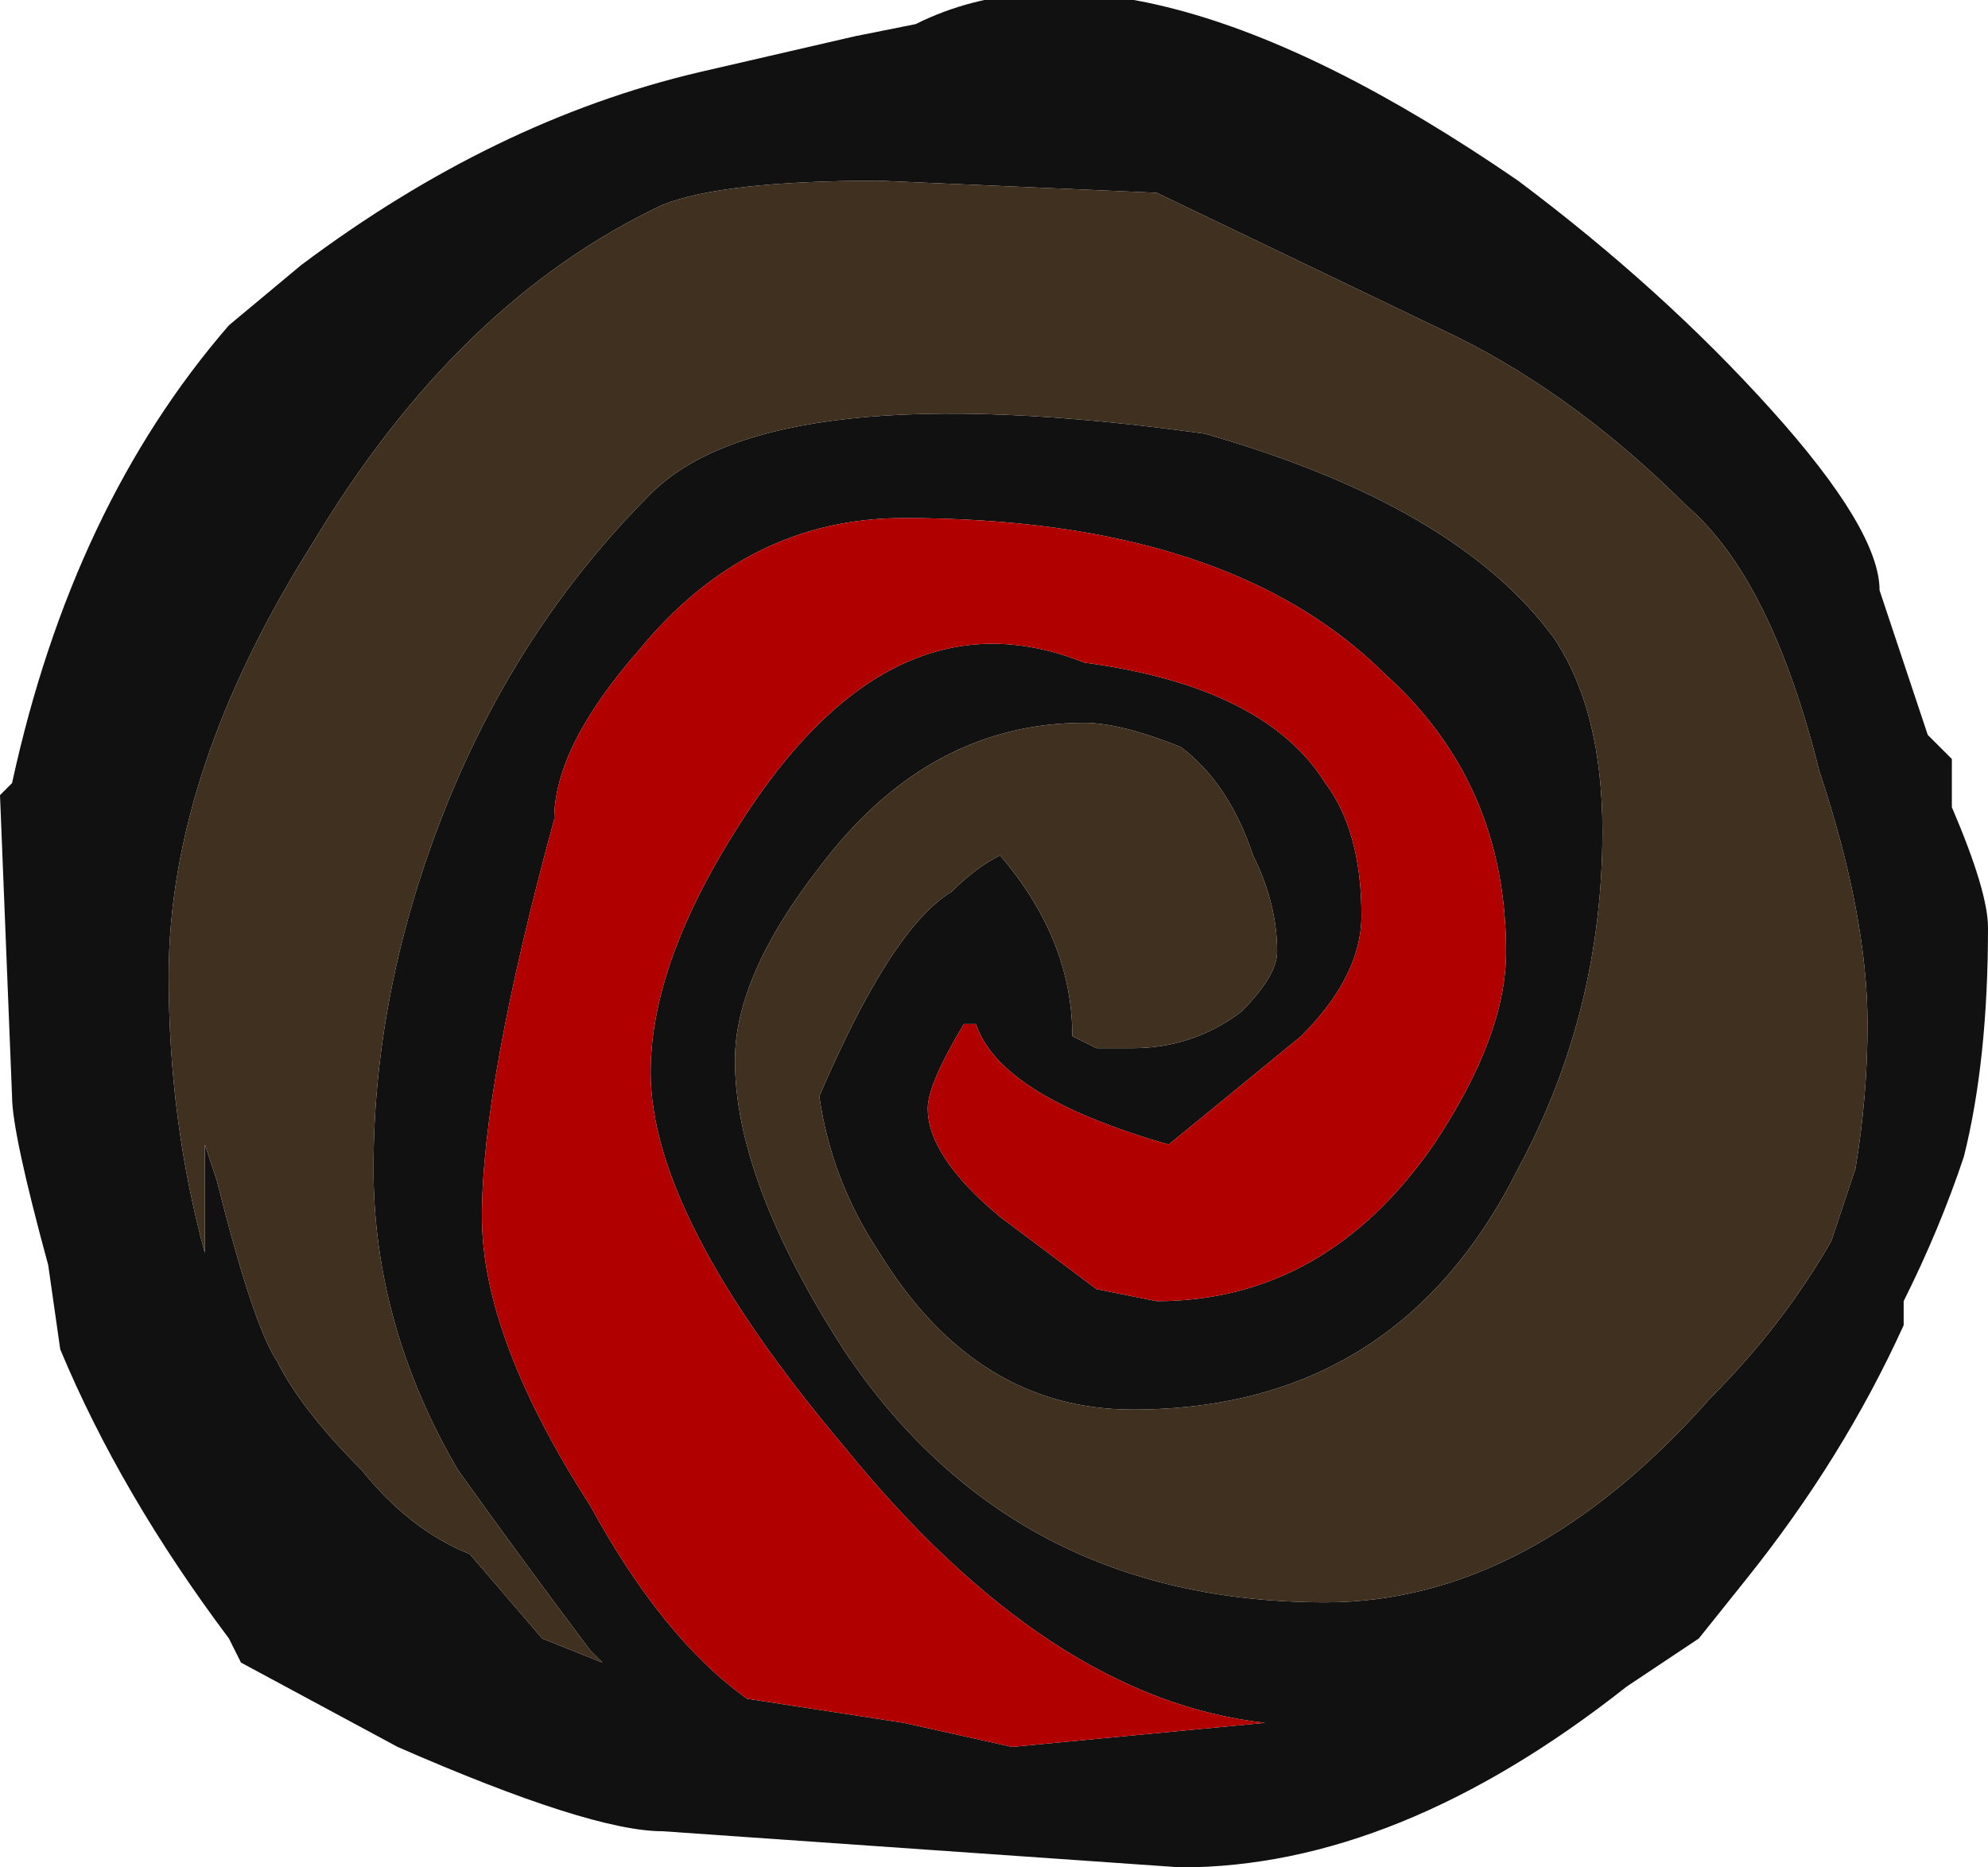 <?xml version="1.0" encoding="UTF-8" standalone="no"?>
<svg xmlns:ffdec="https://www.free-decompiler.com/flash" xmlns:xlink="http://www.w3.org/1999/xlink" ffdec:objectType="shape" height="7.75px" width="8.25px" xmlns="http://www.w3.org/2000/svg">
  <g transform="matrix(1.0, 0.0, 0.0, 1.0, 3.3, 6.7)">
    <path d="M4.5 -4.25 L4.7 -3.65 4.8 -3.55 4.8 -3.35 Q4.95 -3.0 4.95 -2.85 4.95 -2.3 4.85 -1.9 4.75 -1.6 4.6 -1.3 L4.6 -1.2 Q4.35 -0.65 3.95 -0.15 L3.75 0.1 3.45 0.3 Q2.5 1.05 1.6 1.05 L-0.55 0.9 Q-0.85 0.9 -1.65 0.55 L-2.3 0.2 -2.35 0.1 Q-2.8 -0.5 -3.05 -1.1 L-3.1 -1.45 Q-3.25 -2.0 -3.25 -2.15 L-3.3 -3.4 -3.25 -3.45 Q-3.0 -4.6 -2.35 -5.35 L-2.05 -5.6 Q-1.25 -6.2 -0.4 -6.4 L0.25 -6.55 0.5 -6.6 Q1.4 -7.05 3.0 -5.95 3.6 -5.5 4.05 -5.0 4.5 -4.5 4.5 -4.25 M2.75 -5.3 L1.5 -5.9 0.35 -5.95 Q-0.3 -5.95 -0.55 -5.85 -1.4 -5.45 -2.0 -4.45 -2.6 -3.5 -2.6 -2.65 -2.6 -2.05 -2.45 -1.5 L-2.45 -1.95 -2.4 -1.8 Q-2.25 -1.2 -2.15 -1.05 -2.05 -0.85 -1.8 -0.6 -1.6 -0.35 -1.35 -0.25 L-1.05 0.1 -0.8 0.2 -0.85 0.15 Q-1.15 -0.25 -1.4 -0.6 -1.75 -1.2 -1.75 -1.85 -1.75 -2.6 -1.45 -3.35 -1.15 -4.1 -0.6 -4.65 -0.1 -5.15 1.7 -4.9 2.75 -4.6 3.15 -4.05 3.35 -3.75 3.35 -3.25 3.35 -2.5 3.0 -1.85 2.5 -0.85 1.4 -0.85 0.75 -0.85 0.35 -1.5 0.15 -1.8 0.1 -2.15 0.4 -2.85 0.65 -3.0 0.75 -3.1 0.85 -3.15 1.15 -2.8 1.15 -2.4 L1.25 -2.35 1.4 -2.35 Q1.65 -2.35 1.85 -2.5 2.0 -2.65 2.0 -2.75 2.0 -2.95 1.9 -3.15 1.8 -3.45 1.6 -3.6 1.35 -3.7 1.2 -3.7 0.55 -3.7 0.1 -3.1 -0.25 -2.65 -0.25 -2.3 -0.25 -1.8 0.2 -1.1 0.9 -0.05 2.2 -0.05 3.05 -0.05 3.8 -0.9 4.1 -1.2 4.3 -1.55 L4.4 -1.85 Q4.45 -2.15 4.45 -2.45 4.45 -2.9 4.25 -3.5 4.05 -4.3 3.7 -4.6 3.25 -5.05 2.75 -5.3 M0.45 -4.55 Q-0.2 -4.55 -0.65 -4.0 -1.0 -3.6 -1.0 -3.3 -1.3 -2.2 -1.3 -1.65 -1.3 -1.15 -0.85 -0.45 -0.55 0.1 -0.2 0.35 L0.45 0.45 0.9 0.55 1.95 0.45 Q1.05 0.35 0.2 -0.7 -0.6 -1.65 -0.6 -2.25 -0.6 -2.75 -0.15 -3.4 0.45 -4.25 1.2 -3.95 1.95 -3.85 2.2 -3.45 2.35 -3.25 2.35 -2.9 2.35 -2.65 2.1 -2.4 L1.55 -1.95 Q0.85 -2.15 0.75 -2.45 L0.7 -2.45 Q0.55 -2.2 0.55 -2.1 0.55 -1.9 0.85 -1.65 L1.25 -1.35 1.5 -1.3 Q2.2 -1.3 2.65 -1.95 2.95 -2.4 2.95 -2.75 2.95 -3.45 2.45 -3.9 1.8 -4.55 0.45 -4.55" fill="#111111" fill-rule="evenodd" stroke="none"/>
    <path d="M0.45 -4.55 Q1.8 -4.55 2.45 -3.9 2.95 -3.45 2.95 -2.75 2.95 -2.4 2.65 -1.95 2.2 -1.3 1.5 -1.3 L1.25 -1.35 0.85 -1.65 Q0.55 -1.9 0.55 -2.1 0.55 -2.2 0.7 -2.45 L0.75 -2.45 Q0.85 -2.15 1.55 -1.95 L2.1 -2.4 Q2.35 -2.65 2.35 -2.9 2.35 -3.25 2.2 -3.45 1.95 -3.85 1.2 -3.95 0.45 -4.25 -0.15 -3.4 -0.6 -2.75 -0.6 -2.25 -0.6 -1.65 0.2 -0.7 1.05 0.35 1.95 0.45 L0.9 0.55 0.45 0.45 -0.2 0.35 Q-0.55 0.1 -0.85 -0.45 -1.3 -1.15 -1.3 -1.65 -1.3 -2.2 -1.0 -3.3 -1.0 -3.6 -0.65 -4.0 -0.2 -4.55 0.45 -4.55" fill="#b00000" fill-rule="evenodd" stroke="none"/>
    <path d="M2.75 -5.3 Q3.25 -5.05 3.7 -4.6 4.05 -4.3 4.25 -3.5 4.45 -2.9 4.45 -2.45 4.45 -2.15 4.4 -1.85 L4.3 -1.55 Q4.1 -1.2 3.8 -0.9 3.05 -0.05 2.2 -0.05 0.9 -0.05 0.2 -1.1 -0.25 -1.8 -0.25 -2.3 -0.25 -2.65 0.1 -3.1 0.55 -3.7 1.2 -3.7 1.35 -3.7 1.6 -3.6 1.8 -3.45 1.9 -3.15 2.0 -2.95 2.0 -2.75 2.0 -2.65 1.85 -2.5 1.65 -2.35 1.4 -2.35 L1.25 -2.35 1.15 -2.4 Q1.15 -2.8 0.85 -3.15 0.75 -3.1 0.65 -3.0 0.4 -2.85 0.1 -2.15 0.15 -1.8 0.35 -1.5 0.75 -0.85 1.4 -0.85 2.5 -0.85 3.0 -1.85 3.35 -2.5 3.35 -3.25 3.35 -3.75 3.15 -4.05 2.75 -4.6 1.7 -4.9 -0.1 -5.15 -0.6 -4.65 -1.15 -4.1 -1.45 -3.35 -1.75 -2.6 -1.75 -1.85 -1.75 -1.2 -1.4 -0.6 -1.15 -0.25 -0.85 0.15 L-0.8 0.2 -1.05 0.1 -1.35 -0.25 Q-1.6 -0.35 -1.8 -0.6 -2.05 -0.85 -2.15 -1.05 -2.25 -1.2 -2.4 -1.8 L-2.45 -1.95 -2.45 -1.5 Q-2.6 -2.05 -2.6 -2.65 -2.6 -3.5 -2.0 -4.45 -1.4 -5.45 -0.55 -5.85 -0.3 -5.95 0.35 -5.95 L1.5 -5.9 2.75 -5.3" fill="#403020" fill-rule="evenodd" stroke="none"/>
  </g>
</svg>
